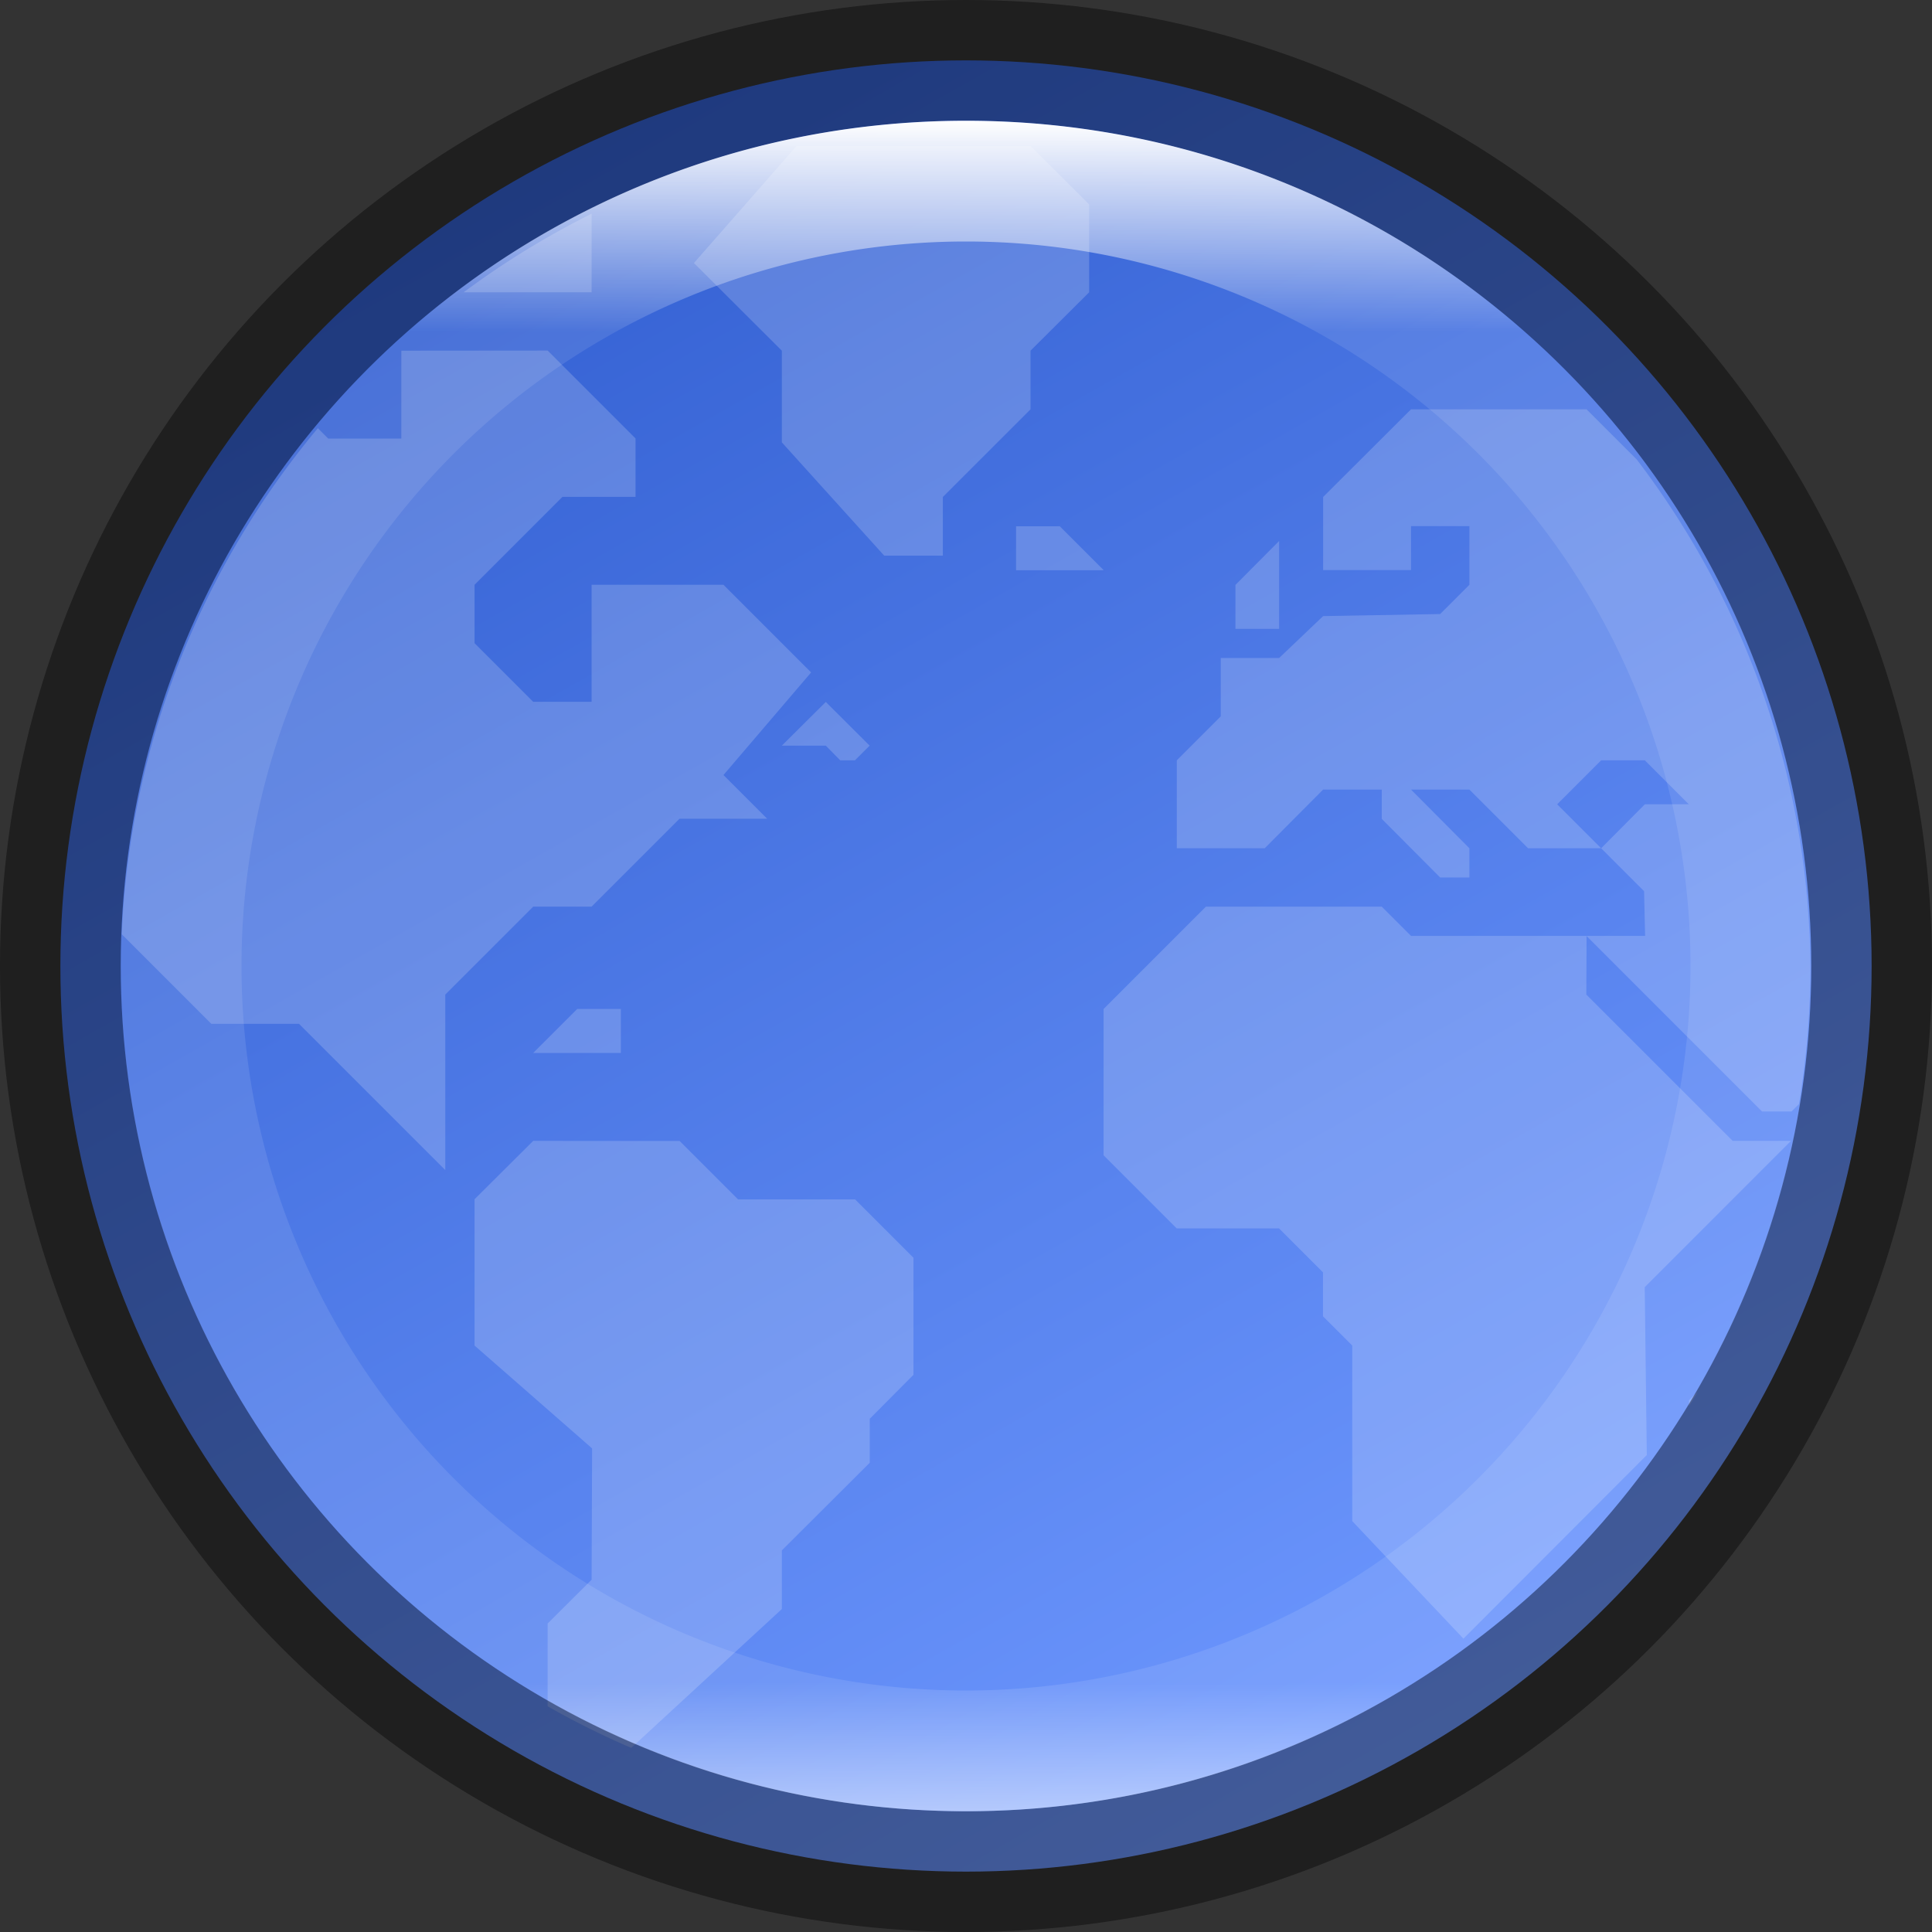 <svg width="16" height="16" version="1" xmlns="http://www.w3.org/2000/svg">
 <rect width="100%" height="100%" fill="#333333" stroke="none"/>
 <defs>
  <linearGradient id="linearGradient8588-0-1-5" x1="13.735" x2="38.1" y1="249.69" y2="292.77" gradientTransform="matrix(.315 0 0 .315 .167 -77.71)" gradientUnits="userSpaceOnUse">
   <stop stop-color="#325fd1" offset="0"/>
   <stop stop-color="#6e98ff" offset="1"/>
  </linearGradient>
  <clipPath id="clipPath1225-9">
   <path d="m330.31 236.5c4.541 0 5.189 0.647 5.189 5.184v3.633c0 4.536-0.649 5.184-5.189 5.184h-4.621c-4.54 0-5.189-0.647-5.189-5.184v-3.633c0-4.536 0.649-5.184 5.189-5.184z" fill="#325fd1"/>
  </clipPath>
  <linearGradient id="linearGradient8590-3-3-4" x1="96" x2="96" y1="4" y2="188" gradientTransform="matrix(.076 0 0 .076 .696 .696)" gradientUnits="userSpaceOnUse">
   <stop stop-color="#fff" offset="0"/>
   <stop stop-color="#fff" stop-opacity=".098" offset=".125"/>
   <stop stop-color="#fff" stop-opacity=".098" offset=".925"/>
   <stop stop-color="#fff" stop-opacity=".498" offset="1"/>
  </linearGradient>
 </defs>
 <ellipse transform="scale(-1)" cx="-8" cy="-8.5" rx="7" ry="6.5" enable-background="new" opacity=".1"/>
 <circle cx="8" cy="8" r="7.5" enable-background="new" fill="url(#linearGradient8588-0-1-5)"/>
 <path transform="matrix(1.077 0 0 1.077 -345.27 -254.74)" d="m326.71 237.65-0.789 0.9 0.676 0.674v0.705l0.787 0.871h0.451v-0.451l0.674-0.674v-0.451l0.451-0.449v-0.676l-0.451-0.449zm-1.576 0.521a6.5 6.5 0 0 0-0.984 0.604h0.984zm-1.463 1.053v0.676h-0.562l-0.08-0.08a6.5 6.5 0 0 0-1.508 3.891l0.689 0.689h0.674l1.125 1.125v-1.35l0.676-0.676h0.449l0.676-0.676h0.674l-0.336-0.336 0.674-0.789-0.674-0.674h-1.014v0.9h-0.449l-0.451-0.451v-0.449l0.676-0.676h0.562v-0.449l-0.676-0.676zm7.764 0.451-0.676 0.674v0.562h0.676v-0.338h0.449v0.451l-0.225 0.225-0.9 0.016-0.338 0.322h-0.449v0.449l-0.338 0.338v0.676h0.676l0.449-0.451h0.451v0.225l0.449 0.451h0.225v-0.225l-0.449-0.451h0.449l0.451 0.451h0.562l-0.338-0.338 0.338-0.338h0.336l0.338 0.338h-0.338l-0.336 0.338 0.33 0.33 8e-3 0.344h-0.451l1.35 1.35h0.227l0.057-0.057a6.5 6.5 0 0 0 0.088-1.018 6.5 6.5 0 0 0-1.336-3.939l-0.385-0.385zm1.35 4.049h-1.35l-0.225-0.225h-1.352l-0.787 0.787v1.125l0.562 0.562h0.787l0.338 0.338v0.338l0.225 0.225v1.35l0.855 0.904 1.41-1.412-0.016-1.291 1.125-1.125h-0.449l-1.125-1.125zm-4.387-3.15v0.338h0.674l-0.338-0.338zm2.023 0.113-0.336 0.338v0.338h0.336zm-3.486 1.238-0.338 0.336h0.338l0.111 0.113h0.113l0.113-0.113zm-1.912 2.361-0.338 0.338h0.674v-0.338zm-0.338 1.014-0.451 0.449v1.125l0.904 0.791-4e-3 1.01-0.338 0.336v0.637a6.5 6.5 0 0 0 0.643 0.32l1.158-1.068v-0.451l0.676-0.674v-0.338l0.336-0.338v-0.9l-0.449-0.449h-0.9l-0.449-0.449zm8.955 1.93-0.068 0.064v0.047a6.5 6.5 0 0 0 0.068-0.111z" clip-path="url(#clipPath1225-9)" color="#000000" fill="#fff" opacity=".18"/>
 <circle cx="8" cy="8" r="7.5" enable-background="new" fill="none" opacity=".4" stroke="#000" stroke-dashoffset="6.6" stroke-linejoin="round"/>
 <path d="m8 1c-3.866 0-7 3.134-7 7s3.134 7 7 7 7-3.134 7-7-3.134-7-7-7zm0 1a6 6 0 0 1 6 6 6 6 0 0 1-6 6 6 6 0 0 1-6-6 6 6 0 0 1 6-6z" enable-background="new" fill="url(#linearGradient8590-3-3-4)"/>
</svg>
